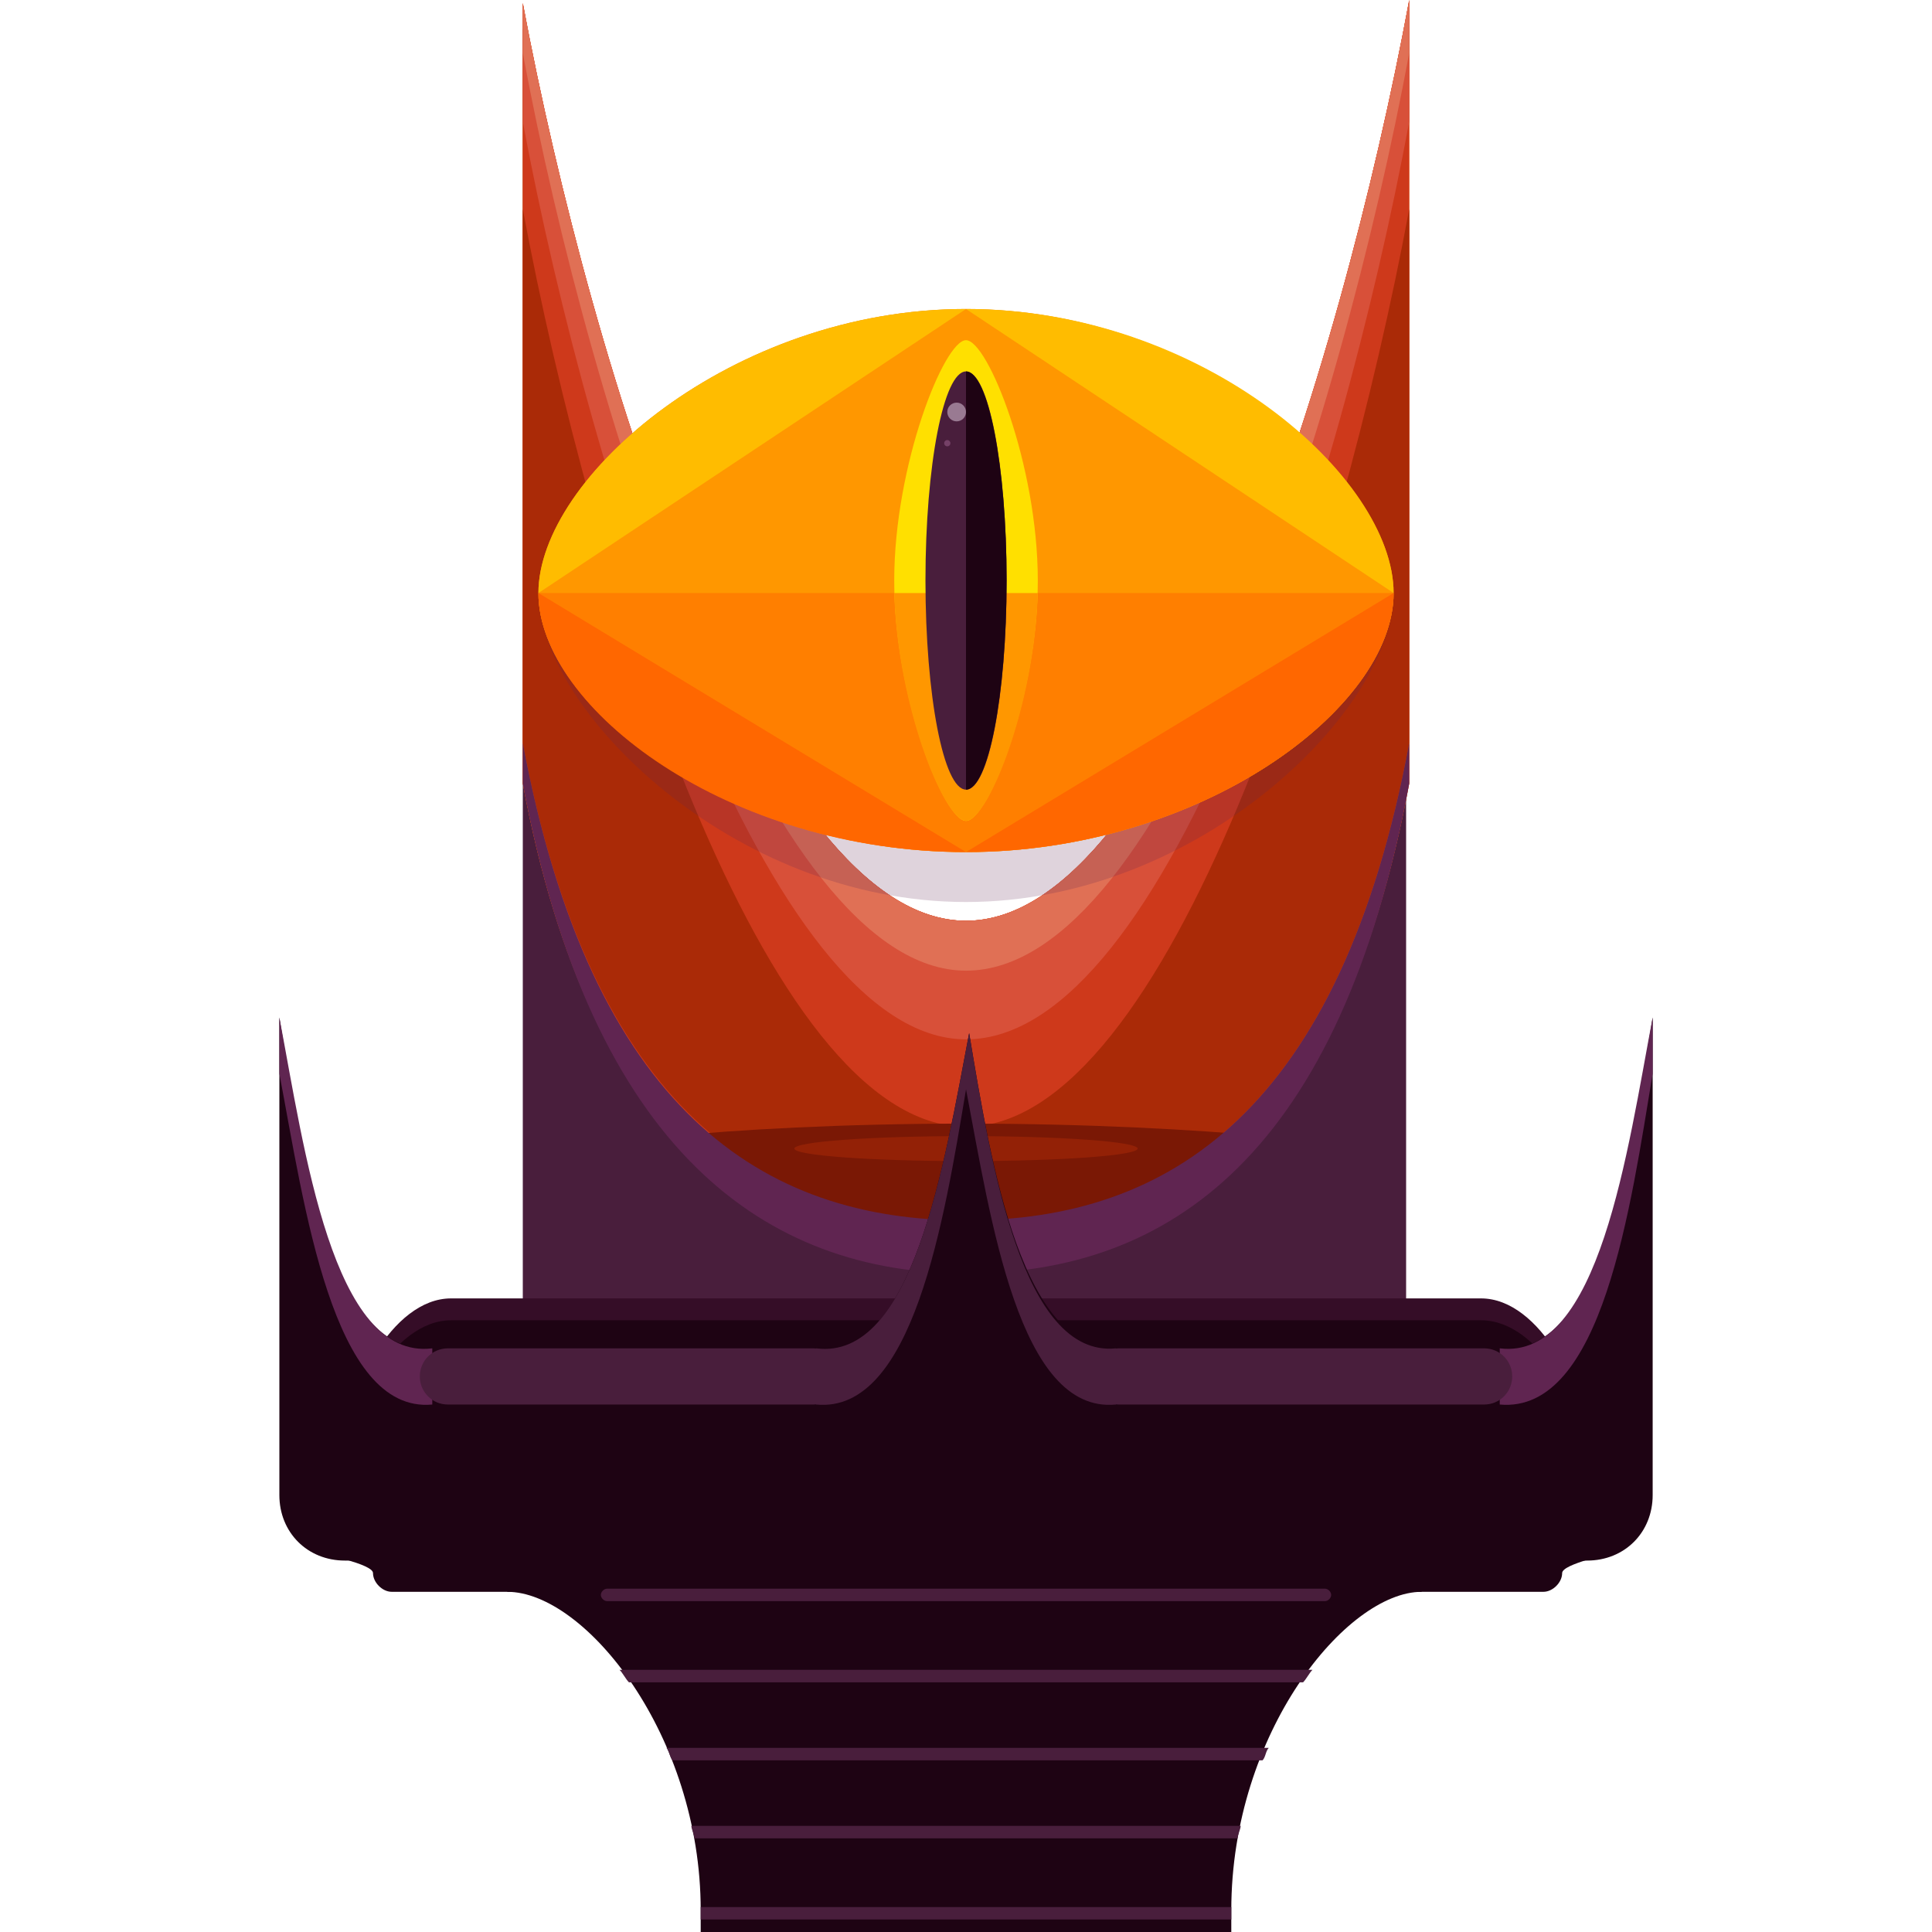<svg width="60" height="60" viewBox="0 0 60 60" fill="none" xmlns="http://www.w3.org/2000/svg">
<g clip-path="url(#clip0_19_19108)">
<path d="M30 30.339C23.7 30.339 18.369 12.31 16.236 0.872V41.583C16.236 44.685 18.756 47.205 21.858 47.205H38.046C41.148 47.205 43.668 44.685 43.668 41.583V0.872C41.632 12.31 36.301 30.339 30 30.339Z" fill="#491E3C"/>
<path d="M30 28.595C23.7 28.595 18.369 11.535 16.236 0.097V24.33C18.369 35.767 23.797 39.16 30 39.16C36.301 39.16 41.632 35.767 43.765 24.33V0C41.632 11.535 36.301 28.595 30 28.595Z" fill="#FF6700"/>
<path d="M30 28.595C23.7 28.595 18.369 11.535 16.236 0.097V24.33C18.369 35.767 23.797 39.16 30 39.16C36.301 39.16 41.632 35.767 43.765 24.33V0C41.632 11.535 36.301 28.595 30 28.595Z" fill="#CE391B"/>
<path d="M30 34.992C23.7 34.992 18.369 17.932 16.236 6.494V23.07C18.369 34.507 23.797 37.9 30 37.9C36.301 37.9 41.632 34.507 43.765 23.07V6.494C41.632 17.932 36.301 34.992 30 34.992Z" fill="#AA2A07"/>
<path d="M30 28.595C23.7 28.595 18.369 11.535 16.236 0.097V3.78C18.369 15.218 23.797 32.278 30 32.278C36.301 32.278 41.632 15.218 43.765 3.78V0C41.632 11.535 36.301 28.595 30 28.595Z" fill="#D85039"/>
<path d="M30 28.595C23.7 28.595 18.369 11.535 16.236 0.097V1.648C18.369 13.086 23.797 30.145 30 30.145C36.301 30.145 41.632 13.086 43.765 1.648V0C41.632 11.535 36.301 28.595 30 28.595Z" fill="#E07055"/>
<path d="M49.387 45.169C49.387 47.011 49.29 48.465 47.448 48.465H12.65C10.808 48.465 10.711 47.011 10.711 45.169C10.711 43.328 12.165 40.42 14.007 40.42H45.994C47.836 40.42 49.387 43.328 49.387 45.169Z" fill="#1E0313"/>
<path d="M14.007 41.002H45.994C47.836 41.002 49.29 43.812 49.29 45.654C49.29 45.46 49.29 45.267 49.29 45.073C49.29 43.231 47.836 40.323 45.994 40.323H14.007C12.165 40.323 10.711 43.231 10.711 45.073C10.711 45.267 10.711 45.46 10.711 45.654C10.711 43.909 12.165 41.002 14.007 41.002Z" fill="#350D27"/>
<path d="M13.425 41.874C10.227 42.165 9.354 35.67 8.676 31.599V46.43C8.676 47.593 9.548 48.465 10.711 48.465H13.425V41.874Z" fill="#1E0313"/>
<path d="M46.576 41.874C49.774 42.165 50.647 35.67 51.325 31.599V46.43C51.325 47.593 50.453 48.465 49.29 48.465H46.576V41.874Z" fill="#1E0313"/>
<path d="M30 34.895C26.123 34.895 22.828 35.089 20.889 35.283C21.18 35.67 21.567 35.961 21.955 36.349C23.991 36.543 26.802 38.578 30.097 38.578C33.296 38.578 36.204 36.446 38.239 36.349C38.627 36.058 38.918 35.67 39.306 35.283C37.173 35.089 33.878 34.895 30 34.895Z" fill="#7A1805"/>
<path d="M30 37.9C23.7 37.9 18.369 34.507 16.236 23.07V24.33C18.369 35.767 23.797 39.548 30 39.548C36.301 39.548 41.632 35.864 43.765 24.33V23.07C41.632 34.507 36.301 37.9 30 37.9Z" fill="#602551"/>
<path d="M30 36.058C32.945 36.058 35.331 35.885 35.331 35.67C35.331 35.456 32.945 35.283 30 35.283C27.056 35.283 24.669 35.456 24.669 35.67C24.669 35.885 27.056 36.058 30 36.058Z" fill="#932106"/>
<path d="M30.098 32.084V31.599C30.098 31.696 30.098 31.793 30.098 31.793C30.098 31.696 30.098 31.599 30.098 31.599V32.084C29.322 36.155 28.353 42.262 25.348 41.874V48.465H28.062C29.031 48.465 29.904 47.787 30.098 46.818C30.291 47.787 31.067 48.465 32.133 48.465H34.847V41.874C31.745 42.165 30.776 36.155 30.098 32.084Z" fill="#1E0313"/>
<path d="M8.676 31.599V33.344C9.451 37.415 10.324 43.91 13.425 43.619V41.874C10.324 42.262 9.451 35.67 8.676 31.599Z" fill="#602551"/>
<path d="M46.576 41.874V43.619C49.774 43.91 50.647 37.415 51.325 33.344V31.599C50.55 35.67 49.678 42.262 46.576 41.874Z" fill="#602551"/>
<path d="M30.098 32.084V31.599C30.098 31.696 30.098 31.793 30.098 31.793C30.098 31.696 30.098 31.599 30.098 31.599V32.084C29.322 36.155 28.353 42.262 25.348 41.874V43.619C28.353 43.91 29.322 37.9 30.001 33.829V33.344C30.001 33.441 30.001 33.538 30.001 33.538C30.001 33.441 30.001 33.344 30.001 33.344V33.829C30.776 37.9 31.648 43.91 34.653 43.619V41.874C31.745 42.165 30.776 36.155 30.098 32.084Z" fill="#491E3C"/>
<path d="M48.514 48.853C48.514 49.144 48.223 49.435 47.932 49.435H12.165C11.874 49.435 11.584 49.144 11.584 48.853C11.584 48.562 9.936 48.272 10.323 48.272H49.774C50.065 48.272 48.514 48.562 48.514 48.853Z" fill="#1E0313"/>
<path d="M21.761 59.322C21.761 59.515 21.761 59.806 21.761 60H38.239C38.239 59.806 38.239 59.515 38.239 59.322C38.239 53.797 41.826 49.435 44.152 49.435V48.853C44.152 46.914 42.601 45.364 40.663 45.364H19.241C17.302 45.364 15.752 46.914 15.752 48.853V49.435C18.175 49.435 21.761 53.893 21.761 59.322Z" fill="#1E0313"/>
<path opacity="0.2" d="M43.28 18.417C43.28 22.003 37.27 28.013 30 28.013C22.731 28.013 16.721 22.003 16.721 18.417C16.721 14.83 22.731 9.596 30 9.596C37.27 9.596 43.28 14.83 43.28 18.417Z" fill="#602551"/>
<path d="M43.28 18.417C43.28 22.003 37.27 26.462 30 26.462C22.731 26.462 16.721 22.003 16.721 18.417C16.721 14.83 22.731 9.596 30 9.596C37.27 9.596 43.28 14.83 43.28 18.417Z" fill="#FF9700"/>
<path d="M30 9.596C37.367 9.596 43.28 14.83 43.28 18.417Z" fill="#FFBC00"/>
<path d="M16.721 18.417C16.721 14.83 22.731 9.596 30 9.596Z" fill="#FFBC00"/>
<path d="M43.28 18.417C43.28 22.003 37.27 26.462 30 26.462C22.731 26.462 16.721 22.003 16.721 18.417" fill="#FF7F00"/>
<path d="M43.28 18.417C43.28 22.003 37.27 26.462 30 26.462Z" fill="#FF6700"/>
<path d="M30 26.462C22.634 26.462 16.721 22.003 16.721 18.417Z" fill="#FF6700"/>
<path d="M26.123 42.746C26.123 43.231 25.735 43.619 25.251 43.619H13.91C13.425 43.619 13.038 43.231 13.038 42.746C13.038 42.262 13.425 41.874 13.91 41.874H25.251C25.735 41.874 26.123 42.262 26.123 42.746Z" fill="#491E3C"/>
<path d="M46.963 42.746C46.963 43.231 46.576 43.619 46.091 43.619H34.75C34.265 43.619 33.878 43.231 33.878 42.746C33.878 42.262 34.265 41.874 34.75 41.874H46.091C46.576 41.874 46.963 42.262 46.963 42.746Z" fill="#491E3C"/>
<path d="M41.341 49.532C41.341 49.628 41.245 49.725 41.148 49.725H18.854C18.757 49.725 18.66 49.628 18.66 49.532C18.66 49.435 18.757 49.338 18.854 49.338H41.148C41.245 49.338 41.341 49.435 41.341 49.532Z" fill="#491E3C"/>
<path d="M19.241 51.858C19.338 51.955 19.435 52.149 19.532 52.246H40.469C40.566 52.149 40.663 51.955 40.76 51.858H19.241Z" fill="#491E3C"/>
<path d="M20.695 54.281C20.792 54.378 20.792 54.572 20.889 54.669H39.209C39.306 54.572 39.306 54.378 39.403 54.281H20.695Z" fill="#491E3C"/>
<path d="M21.471 56.704C21.471 56.801 21.567 56.995 21.567 57.092H38.433C38.433 56.995 38.53 56.801 38.53 56.704H21.471Z" fill="#491E3C"/>
<path d="M38.239 59.612C38.239 59.515 38.239 59.419 38.239 59.419C38.239 59.322 38.239 59.322 38.239 59.225H21.761C21.761 59.322 21.761 59.322 21.761 59.419C21.761 59.515 21.761 59.612 21.761 59.612H38.239Z" fill="#491E3C"/>
<path d="M32.23 18.029C32.23 21.616 30.679 25.493 30 25.493C29.322 25.493 27.771 21.616 27.771 18.029C27.771 14.443 29.322 10.565 30 10.565C30.679 10.565 32.23 14.443 32.23 18.029Z" fill="#FFE000"/>
<path d="M27.771 18.417C27.868 21.906 29.322 25.493 30 25.493C30.679 25.493 32.133 21.906 32.23 18.417H27.771Z" fill="#FF9700"/>
<path d="M30.001 24.523C30.697 24.523 31.261 21.616 31.261 18.029C31.261 14.442 30.697 11.535 30.001 11.535C29.305 11.535 28.741 14.442 28.741 18.029C28.741 21.616 29.305 24.523 30.001 24.523Z" fill="#491E3C"/>
<path d="M30 11.535C30.679 11.535 31.261 14.443 31.261 18.029C31.261 21.615 30.679 24.523 30 24.523" fill="#1E0313"/>
<path d="M29.71 13.086C29.87 13.086 30 12.956 30 12.795C30 12.634 29.87 12.504 29.71 12.504C29.549 12.504 29.419 12.634 29.419 12.795C29.419 12.956 29.549 13.086 29.71 13.086Z" fill="#997A92"/>
<path d="M29.419 13.861C29.473 13.861 29.516 13.818 29.516 13.764C29.516 13.711 29.473 13.667 29.419 13.667C29.365 13.667 29.322 13.711 29.322 13.764C29.322 13.818 29.365 13.861 29.419 13.861Z" fill="#754167"/>
</g>
<defs>
<clipPath id="clip0_19_19108">
<rect width="60" height="60" fill="white" transform="translate(0)"/>
</clipPath>
</defs>
</svg>
